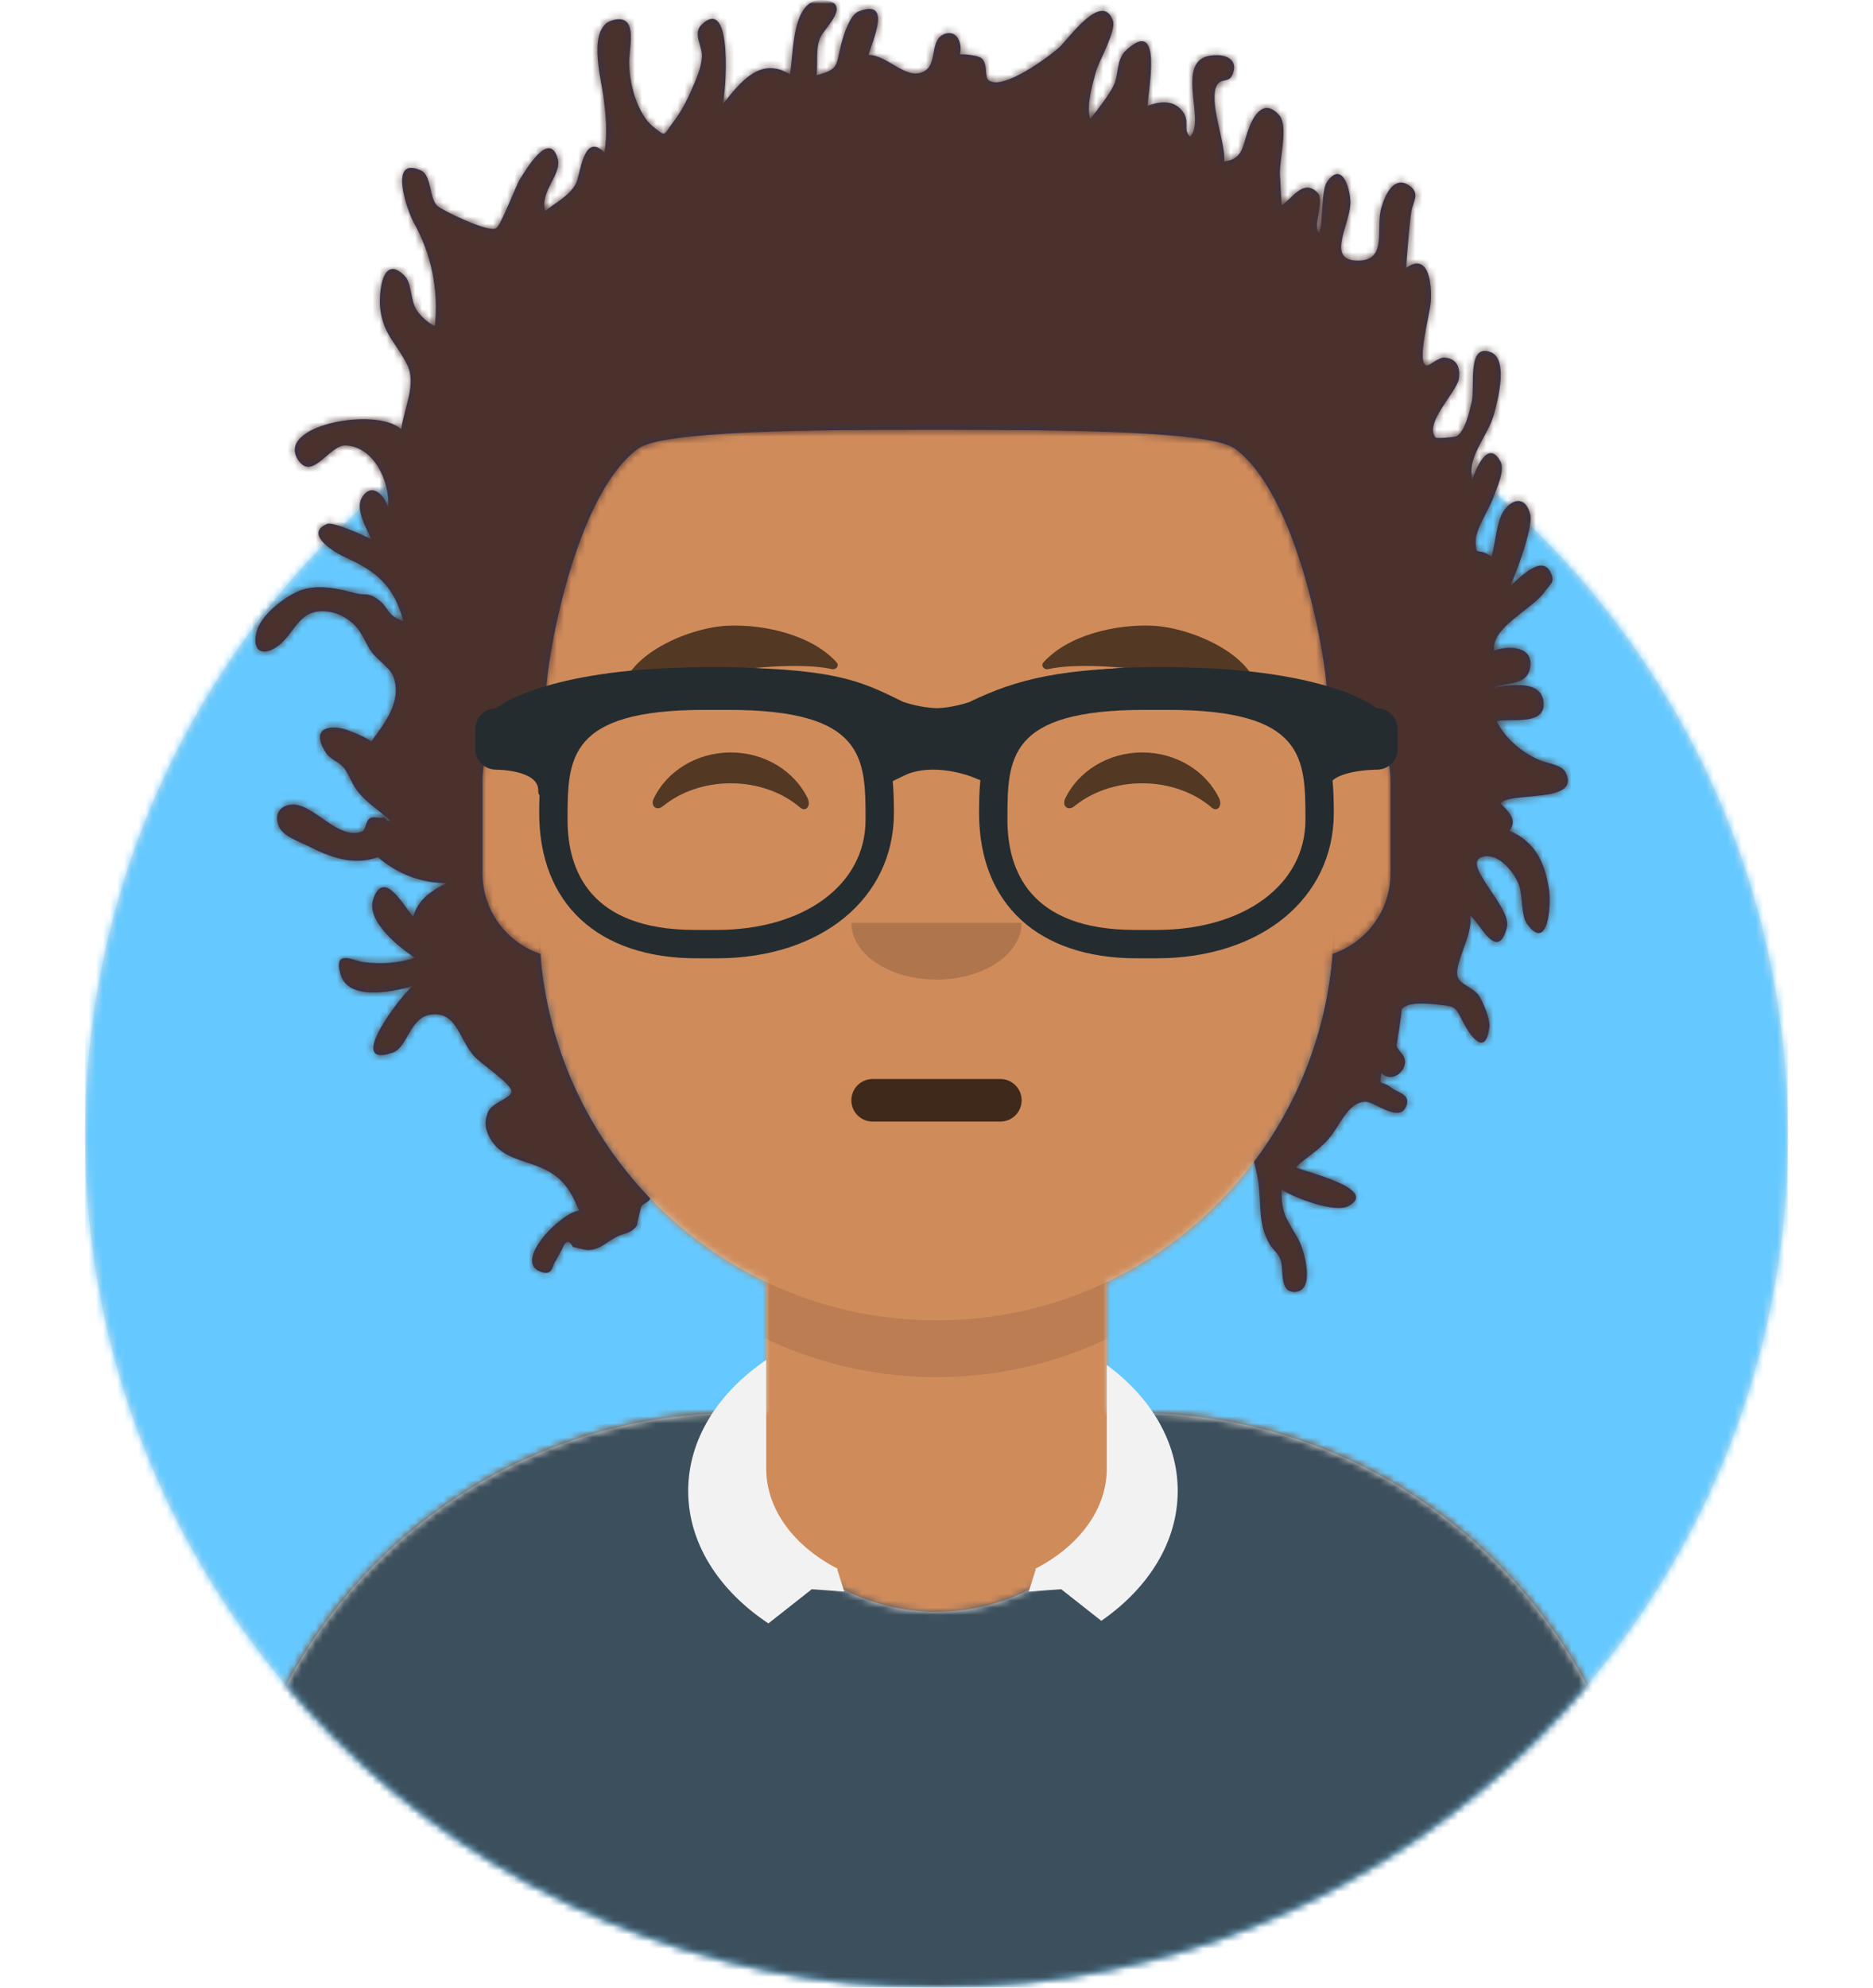 <svg width="264" height="280" viewBox="0 0 264 280" fill="none" xmlns="http://www.w3.org/2000/svg">
<g clip-path="url(#clip0_3538_8000)">
<path d="M132 280C198.274 280 252 226.274 252 160C252 93.726 198.274 40 132 40C65.726 40 12 93.726 12 160C12 226.274 65.726 280 132 280Z" fill="#E6E6E6"/>
<mask id="mask0_3538_8000" style="mask-type:luminance" maskUnits="userSpaceOnUse" x="12" y="40" width="240" height="240">
<path d="M132 280C198.274 280 252 226.274 252 160C252 93.726 198.274 40 132 40C65.726 40 12 93.726 12 160C12 226.274 65.726 280 132 280Z" fill="white"/>
</mask>
<g mask="url(#mask0_3538_8000)">
<path d="M252 40H12V280H252V40Z" fill="#65C9FF"/>
</g>
<mask id="mask1_3538_8000" style="mask-type:luminance" maskUnits="userSpaceOnUse" x="0" y="0" width="264" height="280">
<path d="M12 160C12 226.274 65.726 280 132 280C198.274 280 252 226.274 252 160H264V0H0V160H12Z" fill="white"/>
</mask>
<g mask="url(#mask1_3538_8000)">
<path d="M156 180.611V199H160C199.764 199 232 231.236 232 271V280H32V271C32 231.236 64.236 199 104 199H108V180.611C90.763 172.422 78.372 155.687 76.305 135.881C70.48 135.058 66 130.052 66 124V110C66 104.054 70.325 99.118 76 98.166V92C76 61.072 101.072 36 132 36C162.928 36 188 61.072 188 92V98.166C193.675 99.118 198 104.054 198 110V124C198 130.052 193.52 135.058 187.695 135.881C185.628 155.687 173.237 172.422 156 180.611Z" fill="#D0C6AC"/>
<mask id="mask2_3538_8000" style="mask-type:luminance" maskUnits="userSpaceOnUse" x="32" y="36" width="200" height="244">
<path d="M156 180.611V199H160C199.764 199 232 231.236 232 271V280H32V271C32 231.236 64.236 199 104 199H108V180.611C90.763 172.422 78.372 155.687 76.305 135.881C70.48 135.058 66 130.052 66 124V110C66 104.054 70.325 99.118 76 98.166V92C76 61.072 101.072 36 132 36C162.928 36 188 61.072 188 92V98.166C193.675 99.118 198 104.054 198 110V124C198 130.052 193.52 135.058 187.695 135.881C185.628 155.687 173.237 172.422 156 180.611Z" fill="white"/>
</mask>
<g mask="url(#mask2_3538_8000)">
<path d="M296 36H32V316H296V36Z" fill="#D08B5B"/>
</g>
<mask id="mask3_3538_8000" style="mask-type:luminance" maskUnits="userSpaceOnUse" x="32" y="36" width="200" height="244">
<path d="M156 180.611V199H160C199.764 199 232 231.236 232 271V280H32V271C32 231.236 64.236 199 104 199H108V180.611C90.763 172.422 78.372 155.687 76.305 135.881C70.48 135.058 66 130.052 66 124V110C66 104.054 70.325 99.118 76 98.166V92C76 61.072 101.072 36 132 36C162.928 36 188 61.072 188 92V98.166C193.675 99.118 198 104.054 198 110V124C198 130.052 193.52 135.058 187.695 135.881C185.628 155.687 173.237 172.422 156 180.611Z" fill="white"/>
</mask>
<g mask="url(#mask3_3538_8000)">
<path fill-rule="evenodd" clip-rule="evenodd" d="M188 115V138C188 168.928 162.928 194 132 194C101.072 194 76 168.928 76 138V115V130C76 160.928 101.072 186 132 186C162.928 186 188 160.928 188 130V115Z" fill="black" fill-opacity="0.1"/>
</g>
<path fill-rule="evenodd" clip-rule="evenodd" d="M105.192 199.052H104C64.236 199.052 32 231.287 32 271.052V280H232V271.052C232 231.287 199.764 199.052 160 199.052H158.808C158.935 200.035 159 201.036 159 202.052C159 215.859 146.912 227.052 132 227.052C117.088 227.052 105 215.859 105 202.052C105 201.036 105.065 200.035 105.192 199.052Z" fill="#E6E6E6"/>
<mask id="mask4_3538_8000" style="mask-type:luminance" maskUnits="userSpaceOnUse" x="32" y="199" width="200" height="81">
<path fill-rule="evenodd" clip-rule="evenodd" d="M105.192 199.052H104C64.236 199.052 32 231.287 32 271.052V280H232V271.052C232 231.287 199.764 199.052 160 199.052H158.808C158.935 200.035 159 201.036 159 202.052C159 215.859 146.912 227.052 132 227.052C117.088 227.052 105 215.859 105 202.052C105 201.036 105.065 200.035 105.192 199.052Z" fill="white"/>
</mask>
<g mask="url(#mask4_3538_8000)">
<path d="M264 170H0V280H264V170Z" fill="#3C4F5C"/>
</g>
<path fill-rule="evenodd" clip-rule="evenodd" d="M156 192.28C162.182 196.835 166 203.106 166 210.028C166 217.234 161.863 223.733 155.229 228.327L149.579 223.877L145 224.208L146 221.057L145.922 220.996C152.022 217.853 156 212.7 156 206.877V192.28ZM108 191.572C101.233 196.174 97 202.74 97 210.028C97 217.426 101.362 224.08 108.308 228.692L114.421 223.877L119 224.208L118 221.057L118.078 220.996C111.978 217.853 108 212.7 108 206.877V191.572Z" fill="#F2F2F2"/>
<path d="M141 152H123C121.343 152 120 153.343 120 155C120 156.657 121.343 158 123 158H141C142.657 158 144 156.657 144 155C144 153.343 142.657 152 141 152Z" fill="black" fill-opacity="0.7"/>
<path fill-rule="evenodd" clip-rule="evenodd" d="M120 130C120 134.418 125.373 138 132 138C138.627 138 144 134.418 144 130" fill="black" fill-opacity="0.16"/>
<path fill-rule="evenodd" clip-rule="evenodd" d="M92.16 112.447C94.007 108.649 98.164 106 102.998 106C107.814 106 111.959 108.63 113.815 112.407C114.367 113.529 113.582 114.447 112.791 113.767C110.34 111.66 106.859 110.344 102.998 110.344C99.257 110.344 95.874 111.579 93.438 113.572C92.547 114.3 91.62 113.558 92.16 112.447Z" fill="black" fill-opacity="0.6"/>
<path fill-rule="evenodd" clip-rule="evenodd" d="M150.16 112.447C152.007 108.649 156.164 106 160.998 106C165.814 106 169.959 108.63 171.815 112.407C172.367 113.529 171.582 114.447 170.791 113.767C168.34 111.66 164.859 110.344 160.998 110.344C157.257 110.344 153.874 111.579 151.438 113.572C150.547 114.3 149.62 113.558 150.16 112.447Z" fill="black" fill-opacity="0.6"/>
<path fill-rule="evenodd" clip-rule="evenodd" d="M102.545 88.148C96.739 88.417 87.35 92.636 87.592 98.492C87.6 98.684 87.882 98.768 88.019 98.621C90.774 95.661 110.335 92.671 117.224 94.256C117.855 94.401 118.334 93.779 117.934 93.329C114.512 89.481 107.748 87.903 102.545 88.148Z" fill="black" fill-opacity="0.6"/>
<path fill-rule="evenodd" clip-rule="evenodd" d="M162.453 88.148C168.26 88.417 177.648 92.636 177.406 98.492C177.398 98.684 177.116 98.768 176.979 98.621C174.224 95.661 154.663 92.671 147.774 94.256C147.143 94.401 146.664 93.779 147.064 93.329C150.486 89.481 157.25 87.903 162.453 88.148Z" fill="black" fill-opacity="0.6"/>
<mask id="mask5_3538_8000" style="mask-type:luminance" maskUnits="userSpaceOnUse" x="0" y="0" width="264" height="280">
<path d="M264 0H0V280H264V0Z" fill="white"/>
</mask>
<g mask="url(#mask5_3538_8000)">
<path fill-rule="evenodd" clip-rule="evenodd" d="M188.503 98.874C192.899 100.655 196 104.965 196 110V123C196 128.288 192.58 132.776 187.832 134.375C186.986 145.322 182.993 155.386 176.756 163.664C176.965 164.472 177.166 165.29 177.312 166.168C177.863 169.495 177.192 172.261 178.957 175.261C179.414 176.041 180.14 176.508 180.479 177.405C181.012 178.82 180.247 181.999 182.428 182C185.535 182 183.803 176.034 183.025 174.616C181.5 171.844 180.563 171.165 180.642 167.572C182.387 168.732 188.172 170.948 190.09 169.888C194.522 167.44 183.428 164.952 182.652 164.435C184.356 162.769 186.308 161.885 187.849 159.689C189.109 157.896 190.255 155.292 192.398 155.188C193.585 155.13 197.056 158.072 198.108 156.054C199.073 154.203 196.994 153.932 196.181 153.277C194.679 152.067 194.34 153.271 194.707 151.143C195.792 152.308 197.496 151.572 197.951 150.128C198.441 148.569 196.824 148.104 196.854 147.114C196.842 147.501 197.688 141.999 197.554 142.176C198.414 141.041 201.462 141.392 202.967 141.556C205.263 141.804 205.131 141.873 206.222 143.992C207.104 145.707 209.42 149.169 209.929 144.633C210.05 143.548 209.06 141.229 208.479 140.295C207.852 139.288 205.962 138.652 205.567 137.868C204.623 135.998 207.732 131.834 207.206 129.014C208.299 129.432 211.063 135.941 212.404 130.613C213.111 127.813 205.899 121.668 208.89 120.719C211.179 119.993 213.502 122.944 214.14 124.763C214.613 126.111 214.4 129.001 215.208 130.116C218.244 134.319 218.618 127.375 218.365 125.544C217.806 121.518 216.381 118.556 212.742 117.034C214.037 115.427 212.397 114.147 211.467 113.141C212.995 111.484 222.904 113.245 220.675 108.814C220.137 107.742 218.194 107.552 217.208 107.159C214.717 106.167 212.223 104.148 210.951 101.597C212.792 101.137 218.23 102.395 217.516 98.601C216.953 95.619 212.113 96.534 210.238 96.992C211.93 95.975 215.211 96.817 215.672 94.05C216.203 90.867 212.384 90.974 210.591 91.648C210.17 88.29 216.123 85.818 217.805 83.248C218.373 82.381 219.276 82.084 218.551 80.615C217.245 77.972 213.871 81.701 212.759 82.705C213.635 81.077 216.08 74.302 215.709 72.583C215.163 70.057 213.356 69.968 211.92 72.015C210.989 73.345 210.73 76.718 210.238 78.442C208.2 76.905 208.096 78.688 207.991 76.251C207.923 74.671 209.993 71.55 210.523 70.003C210.979 68.674 212.191 66.243 211.466 64.957C209.69 61.814 207.993 66.129 207.526 67.609C206.737 64.198 209.74 61.552 210.629 58.178C211.17 56.13 212.605 50.599 210.118 49.617C206.725 48.276 207.919 54.573 207.441 56.616C207.076 58.176 206.519 60.694 205.302 61.462C205.126 61.574 202.482 61.805 202.354 61.656C200.62 59.634 205.392 55.208 205.638 53.304C205.861 51.573 205.198 50.479 203.577 50.376C202.768 50.324 201.456 51.575 201.082 51.493C199.603 51.172 201.529 44.405 201.669 42.527C201.819 40.524 201.575 35.355 198.186 37.742C198.413 35.045 198.55 32.506 198.92 29.851C199.115 28.452 200.318 27.206 198.546 26.084C196.39 24.719 195.195 27.576 194.704 29.252C193.858 32.138 195.605 36.627 191.546 36.718C186.881 36.824 190.102 31.988 190.331 28.85C190.459 27.109 189.319 22.429 187.069 25.587C186.173 26.846 186.482 31.281 185.985 32.77C184.879 32.277 186.718 28.255 185.756 27.206C183.695 24.959 181.967 28.232 180.656 28.898C180.57 27.453 180.469 26.007 180.408 24.56C180.315 22.36 181.663 17.731 180.294 16.212C177.958 13.624 176.472 16.644 175.789 18.736C175.176 20.62 175.092 22.48 172.556 22.736C172.764 20.019 170.298 14.3 171.521 12.009C172.074 10.974 173.2 11.708 173.7 10.55C174.521 8.647 173.176 7.839 171.714 7.778C164.922 7.492 170.152 16.912 167.745 19.269C166.646 18.229 167.817 17.156 166.68 15.673C165.457 14.078 163.507 14.213 161.762 14.935C161.706 13.322 164.126 2.015 158.682 7.118C157.33 8.389 157.708 10.511 156.989 12.005C156.293 13.449 154.6 15.602 153.648 16.775C153.138 14.708 153.92 12.145 154.467 10.109C154.848 8.694 157.399 4.304 156.855 2.865C155.275 -1.302 150.532 5.584 149.283 6.697C147.701 8.106 141.403 12.742 139.382 11.337C138.681 10.85 139.312 9.046 138.355 8.209C137.885 7.8 135.878 7.608 135.305 7.661C135.663 6.167 134.959 4.234 133.25 4.751C131.101 5.401 132.031 8.589 130.669 9.753C128.14 11.917 125.135 7.641 122.425 7.761C122.839 6.006 125.91 -0.301 121.026 1.617C119.78 2.106 118.896 4.968 118.585 6.158C117.794 9.193 118.364 9.75 115.077 10.607C115.334 8.846 114.877 6.659 115.726 5.086C116.422 3.797 120.031 0.441 116.188 0.023C111.448 -0.493 111.914 7.695 111.333 10.463C107.127 7.914 104.359 11.561 101.853 14.715C102.3 13.296 103.406 -0.842 98.888 3.478C97.596 4.715 99.026 6.544 98.939 7.956C98.861 9.236 98.439 10.378 97.943 11.574C97.147 13.495 96.222 15.461 94.969 17.098C93.396 19.157 93.954 19.319 92.148 17.921C89.724 16.048 88.572 11.297 88.692 8.396C88.782 6.235 89.888 1.848 86.308 2.865C82.801 3.861 84.659 10.839 85.012 13.318C85.393 16.005 85.647 18.754 85.195 21.491C82.211 18.441 81.776 24.793 81.178 25.876C80.199 27.653 78.31 28.523 76.843 29.736C76.043 26.942 79.248 24.579 78.612 22.356C77.419 18.191 74.042 24.072 73.3 25.226C72.681 26.189 70.665 31.668 69.935 32.159C68.912 32.848 62.33 29.631 61.664 29.019C60.442 27.894 60.887 24.747 59.349 24.03C54.629 21.832 57.417 29.764 58.344 31.404C60.763 35.688 61.86 40.86 61.293 45.908C60.435 45.606 59.378 44.596 58.825 43.831C57.749 42.341 58.14 39.966 57.017 38.844C53.73 35.564 53.344 41.722 53.611 43.635C54.112 47.223 55.902 48.386 57.389 51.369C58.757 54.12 56.944 57.438 56.561 60.494C53.132 57.194 38.366 59.951 42.165 64.996C44.143 67.629 46.483 62.619 48.763 62.745C52.846 62.971 54.998 68.041 54.73 71.592C54.233 69.694 52.309 67.831 50.984 70.148C50.087 71.721 51.619 74.409 52.358 75.971C51.452 75.526 46.986 73.45 46.112 73.81C42.673 75.224 47.413 77.961 48.649 78.508C52.873 80.376 55.536 82.427 56.85 87.5C54.482 86.743 54.894 85.622 53.297 84.457C51.831 83.387 51.557 83.939 50.207 83.589C47.845 82.978 44.766 82.162 42.097 83.271C40.127 84.09 36.809 86.581 36.191 88.921C35.434 91.795 37.035 92.527 39.095 91.064C41.546 89.325 41.992 85.959 45.678 86.103C47.447 86.172 49.199 87.099 50.318 88.429C51.153 89.422 51.641 90.859 52.438 91.924C53.141 92.864 55.002 94.183 55.395 95.178C56.813 98.773 54.119 101.973 52.312 104.492C51.893 103.938 48.835 102.734 48.202 102.614C45.262 102.053 44.165 103.412 46.003 106.126C46.582 106.982 47.801 107.342 48.439 108.12C49.15 108.989 49.551 110.32 50.257 111.264C51.65 113.127 53.372 114.086 55.035 115.586C54.422 115.995 54.489 114.962 53.933 115.176C53.529 115.332 52.826 115.021 52.316 115.19C51.488 115.465 51.598 116.907 51.068 117.119C47.769 118.433 44.441 113.504 41.482 113.344C39.868 113.256 38.507 114.338 39.282 116.366C39.82 117.778 42.152 118.544 43.318 119.133C46.564 120.777 49.796 122.001 53.266 120.74C56.063 123.178 59.425 124.381 62.941 124.415C60.929 125.413 58.941 126.65 58.238 129.136C57.049 127.906 54.13 122.184 52.605 126.674C51.56 129.761 56.328 133.545 58.525 134.936C55.97 135.691 53.848 135.843 51.248 135.543C49.891 135.387 46.911 133.569 48.01 137.291C49.192 141.307 56.251 139.502 58.49 138.807C58.573 137.609 47.72 150.915 55.332 148.296C57.508 147.548 57.717 143.295 60.75 142.923C64.253 142.493 64.605 146 66.632 148.569C67.642 149.851 72.301 152.734 72.081 153.834C71.89 154.786 69.332 155.33 68.788 156.662C68.155 158.211 68.441 159.408 69.32 160.74C70.858 163.073 73.68 163.431 75.912 164.344C79.076 165.639 80.223 167.211 81.641 170.561C79.14 170.681 72.022 177.921 76.384 179.209C78.009 179.689 77.756 178.243 78.433 177.444C78.706 176.928 78.98 176.414 79.254 175.899C79.712 174.701 80.219 174.628 80.773 175.678C80.897 175.648 82.383 176.067 82.721 176.088C84.428 176.193 85.571 174.896 86.987 174.195C88.01 173.689 89.011 173.777 89.782 172.609C89.693 172.744 90.336 170.098 90.347 170.073C90.623 169.436 91.332 169.526 91.657 168.839C82.908 159.754 77.2 147.72 76.168 134.375C71.42 132.776 68 128.288 68 123V110C68 104.965 71.101 100.655 75.497 98.874C76.028 99.248 76.767 98.875 77 98.032C76.537 96.526 80.296 70.178 90 63.156C93.618 60.718 113.008 60.537 132.313 60.55C151.409 60.563 170.421 60.745 174 63.156C183.704 70.178 187.463 96.526 187 98.032C187.233 98.875 187.972 99.248 188.503 98.874Z" fill="#2E3257"/>
<mask id="mask6_3538_8000" style="mask-type:luminance" maskUnits="userSpaceOnUse" x="36" y="0" width="185" height="182">
<path fill-rule="evenodd" clip-rule="evenodd" d="M188.503 98.874C192.899 100.655 196 104.965 196 110V123C196 128.288 192.58 132.776 187.832 134.375C186.986 145.322 182.993 155.386 176.756 163.664C176.965 164.472 177.166 165.29 177.312 166.168C177.863 169.495 177.192 172.261 178.957 175.261C179.414 176.041 180.14 176.508 180.479 177.405C181.012 178.82 180.247 181.999 182.428 182C185.535 182 183.803 176.034 183.025 174.616C181.5 171.844 180.563 171.165 180.642 167.572C182.387 168.732 188.172 170.948 190.09 169.888C194.522 167.44 183.428 164.952 182.652 164.435C184.356 162.769 186.308 161.885 187.849 159.689C189.109 157.896 190.255 155.292 192.398 155.188C193.585 155.13 197.056 158.072 198.108 156.054C199.073 154.203 196.994 153.932 196.181 153.277C194.679 152.067 194.34 153.271 194.707 151.143C195.792 152.308 197.496 151.572 197.951 150.128C198.441 148.569 196.824 148.104 196.854 147.114C196.842 147.501 197.688 141.999 197.554 142.176C198.414 141.041 201.462 141.392 202.967 141.556C205.263 141.804 205.131 141.873 206.222 143.992C207.104 145.707 209.42 149.169 209.929 144.633C210.05 143.548 209.06 141.229 208.479 140.295C207.852 139.288 205.962 138.652 205.567 137.868C204.623 135.998 207.732 131.834 207.206 129.014C208.299 129.432 211.063 135.941 212.404 130.613C213.111 127.813 205.899 121.668 208.89 120.719C211.179 119.993 213.502 122.944 214.14 124.763C214.613 126.111 214.4 129.001 215.208 130.116C218.244 134.319 218.618 127.375 218.365 125.544C217.806 121.518 216.381 118.556 212.742 117.034C214.037 115.427 212.397 114.147 211.467 113.141C212.995 111.484 222.904 113.245 220.675 108.814C220.137 107.742 218.194 107.552 217.208 107.159C214.717 106.167 212.223 104.148 210.951 101.597C212.792 101.137 218.23 102.395 217.516 98.601C216.953 95.619 212.113 96.534 210.238 96.992C211.93 95.975 215.211 96.817 215.672 94.05C216.203 90.867 212.384 90.974 210.591 91.648C210.17 88.29 216.123 85.818 217.805 83.248C218.373 82.381 219.276 82.084 218.551 80.615C217.245 77.972 213.871 81.701 212.759 82.705C213.635 81.077 216.08 74.302 215.709 72.583C215.163 70.057 213.356 69.968 211.92 72.015C210.989 73.345 210.73 76.718 210.238 78.442C208.2 76.905 208.096 78.688 207.991 76.251C207.923 74.671 209.993 71.55 210.523 70.003C210.979 68.674 212.191 66.243 211.466 64.957C209.69 61.814 207.993 66.129 207.526 67.609C206.737 64.198 209.74 61.552 210.629 58.178C211.17 56.13 212.605 50.599 210.118 49.617C206.725 48.276 207.919 54.573 207.441 56.616C207.076 58.176 206.519 60.694 205.302 61.462C205.126 61.574 202.482 61.805 202.354 61.656C200.62 59.634 205.392 55.208 205.638 53.304C205.861 51.573 205.198 50.479 203.577 50.376C202.768 50.324 201.456 51.575 201.082 51.493C199.603 51.172 201.529 44.405 201.669 42.527C201.819 40.524 201.575 35.355 198.186 37.742C198.413 35.045 198.55 32.506 198.92 29.851C199.115 28.452 200.318 27.206 198.546 26.084C196.39 24.719 195.195 27.576 194.704 29.252C193.858 32.138 195.605 36.627 191.546 36.718C186.881 36.824 190.102 31.988 190.331 28.85C190.459 27.109 189.319 22.429 187.069 25.587C186.173 26.846 186.482 31.281 185.985 32.77C184.879 32.277 186.718 28.255 185.756 27.206C183.695 24.959 181.967 28.232 180.656 28.898C180.57 27.453 180.469 26.007 180.408 24.56C180.315 22.36 181.663 17.731 180.294 16.212C177.958 13.624 176.472 16.644 175.789 18.736C175.176 20.62 175.092 22.48 172.556 22.736C172.764 20.019 170.298 14.3 171.521 12.009C172.074 10.974 173.2 11.708 173.7 10.55C174.521 8.647 173.176 7.839 171.714 7.778C164.922 7.492 170.152 16.912 167.745 19.269C166.646 18.229 167.817 17.156 166.68 15.673C165.457 14.078 163.507 14.213 161.762 14.935C161.706 13.322 164.126 2.015 158.682 7.118C157.33 8.389 157.708 10.511 156.989 12.005C156.293 13.449 154.6 15.602 153.648 16.775C153.138 14.708 153.92 12.145 154.467 10.109C154.848 8.694 157.399 4.304 156.855 2.865C155.275 -1.302 150.532 5.584 149.283 6.697C147.701 8.106 141.403 12.742 139.382 11.337C138.681 10.85 139.312 9.046 138.355 8.209C137.885 7.8 135.878 7.608 135.305 7.661C135.663 6.167 134.959 4.234 133.25 4.751C131.101 5.401 132.031 8.589 130.669 9.753C128.14 11.917 125.135 7.641 122.425 7.761C122.839 6.006 125.91 -0.301 121.026 1.617C119.78 2.106 118.896 4.968 118.585 6.158C117.794 9.193 118.364 9.75 115.077 10.607C115.334 8.846 114.877 6.659 115.726 5.086C116.422 3.797 120.031 0.441 116.188 0.023C111.448 -0.493 111.914 7.695 111.333 10.463C107.127 7.914 104.359 11.561 101.853 14.715C102.3 13.296 103.406 -0.842 98.888 3.478C97.596 4.715 99.026 6.544 98.939 7.956C98.861 9.236 98.439 10.378 97.943 11.574C97.147 13.495 96.222 15.461 94.969 17.098C93.396 19.157 93.954 19.319 92.148 17.921C89.724 16.048 88.572 11.297 88.692 8.396C88.782 6.235 89.888 1.848 86.308 2.865C82.801 3.861 84.659 10.839 85.012 13.318C85.393 16.005 85.647 18.754 85.195 21.491C82.211 18.441 81.776 24.793 81.178 25.876C80.199 27.653 78.31 28.523 76.843 29.736C76.043 26.942 79.248 24.579 78.612 22.356C77.419 18.191 74.042 24.072 73.3 25.226C72.681 26.189 70.665 31.668 69.935 32.159C68.912 32.848 62.33 29.631 61.664 29.019C60.442 27.894 60.887 24.747 59.349 24.03C54.629 21.832 57.417 29.764 58.344 31.404C60.763 35.688 61.86 40.86 61.293 45.908C60.435 45.606 59.378 44.596 58.825 43.831C57.749 42.341 58.14 39.966 57.017 38.844C53.73 35.564 53.344 41.722 53.611 43.635C54.112 47.223 55.902 48.386 57.389 51.369C58.757 54.12 56.944 57.438 56.561 60.494C53.132 57.194 38.366 59.951 42.165 64.996C44.143 67.629 46.483 62.619 48.763 62.745C52.846 62.971 54.998 68.041 54.73 71.592C54.233 69.694 52.309 67.831 50.984 70.148C50.087 71.721 51.619 74.409 52.358 75.971C51.452 75.526 46.986 73.45 46.112 73.81C42.673 75.224 47.413 77.961 48.649 78.508C52.873 80.376 55.536 82.427 56.85 87.5C54.482 86.743 54.894 85.622 53.297 84.457C51.831 83.387 51.557 83.939 50.207 83.589C47.845 82.978 44.766 82.162 42.097 83.271C40.127 84.09 36.809 86.581 36.191 88.921C35.434 91.795 37.035 92.527 39.095 91.064C41.546 89.325 41.992 85.959 45.678 86.103C47.447 86.172 49.199 87.099 50.318 88.429C51.153 89.422 51.641 90.859 52.438 91.924C53.141 92.864 55.002 94.183 55.395 95.178C56.813 98.773 54.119 101.973 52.312 104.492C51.893 103.938 48.835 102.734 48.202 102.614C45.262 102.053 44.165 103.412 46.003 106.126C46.582 106.982 47.801 107.342 48.439 108.12C49.15 108.989 49.551 110.32 50.257 111.264C51.65 113.127 53.372 114.086 55.035 115.586C54.422 115.995 54.489 114.962 53.933 115.176C53.529 115.332 52.826 115.021 52.316 115.19C51.488 115.465 51.598 116.907 51.068 117.119C47.769 118.433 44.441 113.504 41.482 113.344C39.868 113.256 38.507 114.338 39.282 116.366C39.82 117.778 42.152 118.544 43.318 119.133C46.564 120.777 49.796 122.001 53.266 120.74C56.063 123.178 59.425 124.381 62.941 124.415C60.929 125.413 58.941 126.65 58.238 129.136C57.049 127.906 54.13 122.184 52.605 126.674C51.56 129.761 56.328 133.545 58.525 134.936C55.97 135.691 53.848 135.843 51.248 135.543C49.891 135.387 46.911 133.569 48.01 137.291C49.192 141.307 56.251 139.502 58.49 138.807C58.573 137.609 47.72 150.915 55.332 148.296C57.508 147.548 57.717 143.295 60.75 142.923C64.253 142.493 64.605 146 66.632 148.569C67.642 149.851 72.301 152.734 72.081 153.834C71.89 154.786 69.332 155.33 68.788 156.662C68.155 158.211 68.441 159.408 69.32 160.74C70.858 163.073 73.68 163.431 75.912 164.344C79.076 165.639 80.223 167.211 81.641 170.561C79.14 170.681 72.022 177.921 76.384 179.209C78.009 179.689 77.756 178.243 78.433 177.444C78.706 176.928 78.98 176.414 79.254 175.899C79.712 174.701 80.219 174.628 80.773 175.678C80.897 175.648 82.383 176.067 82.721 176.088C84.428 176.193 85.571 174.896 86.987 174.195C88.01 173.689 89.011 173.777 89.782 172.609C89.693 172.744 90.336 170.098 90.347 170.073C90.623 169.436 91.332 169.526 91.657 168.839C82.908 159.754 77.2 147.72 76.168 134.375C71.42 132.776 68 128.288 68 123V110C68 104.965 71.101 100.655 75.497 98.874C76.028 99.248 76.767 98.875 77 98.032C76.537 96.526 80.296 70.178 90 63.156C93.618 60.718 113.008 60.537 132.313 60.55C151.409 60.563 170.421 60.745 174 63.156C183.704 70.178 187.463 96.526 187 98.032C187.233 98.875 187.972 99.248 188.503 98.874Z" fill="white"/>
</mask>
<g mask="url(#mask6_3538_8000)">
<path d="M299 0H35V280H299V0Z" fill="#4A312C"/>
</g>
<g filter="url(#filter0_d_3538_8000)">
<path d="M101 133H98.242C84.315 133 76 125.336 76 112.5C76 102.127 77.817 92 99.53 92H102.47C124.183 92 126 102.127 126 112.5C126 124.569 115.721 133 101 133ZM99.385 98C80 98 80 104.841 80 113.502C80 120.572 83.116 129 97.971 129H101C113.365 129 122 122.627 122 113.502C122 104.841 122 98 102.615 98H99.385Z" fill="#252C2F"/>
<path d="M163 133H160.242C146.315 133 138 125.336 138 112.5C138 102.127 139.817 92 161.53 92H164.47C186.183 92 188 102.127 188 112.5C188 124.569 177.721 133 163 133ZM161.385 98C142 98 142 104.841 142 113.502C142 120.572 145.119 129 159.971 129H163C175.365 129 184 122.627 184 113.502C184 104.841 184 98 164.615 98H161.385Z" fill="#252C2F"/>
<path d="M69.954 97.772C70.646 97.096 78.21 92 99.5 92C117.351 92 121.13 93.853 126.85 96.652L127.269 96.859C127.667 96.999 129.7 97.69 132.079 97.766C134.246 97.673 136.1 97.085 136.642 96.897C143.17 93.722 149.561 92 164.5 92C185.79 92 193.354 97.096 194.045 97.772C195.679 97.772 197 99.061 197 100.657V103.543C197 105.139 195.679 106.429 194.045 106.429C194.045 106.429 187.144 106.429 187.144 109.315C187.144 112.2 185.182 105.139 185.182 103.543V100.732C181.579 99.353 175.128 96.786 164.5 96.786C152.658 96.786 146.761 98.886 141.702 100.971L141.759 101.108L141.756 103.094L139.539 108.444L136.8 107.361C136.556 107.264 136.028 107.09 135.296 106.91C133.256 106.407 131.159 106.254 129.304 106.634C128.624 106.774 127.992 106.984 127.413 107.267L124.77 108.558L122.127 103.396L122.244 101.102L122.325 100.907C117.962 98.874 113.939 96.786 99.5 96.786C88.872 96.786 82.422 99.352 78.818 100.731V103.543C78.818 105.139 75.864 112.2 75.864 109.315C75.864 106.429 69.954 106.429 69.954 106.429C68.324 106.429 67 105.139 67 103.543V100.657C67 99.061 68.324 97.772 69.954 97.772Z" fill="#252C2F"/>
</g>
</g>
</g>
</g>
<defs>
<filter id="filter0_d_3538_8000" x="67" y="92" width="130" height="43" filterUnits="userSpaceOnUse" color-interpolation-filters="sRGB">
<feFlood flood-opacity="0" result="BackgroundImageFix"/>
<feColorMatrix in="SourceAlpha" type="matrix" values="0 0 0 0 0 0 0 0 0 0 0 0 0 0 0 0 0 0 127 0" result="hardAlpha"/>
<feOffset dy="2"/>
<feColorMatrix type="matrix" values="0 0 0 0 0 0 0 0 0 0 0 0 0 0 0 0 0 0 0.2 0"/>
<feBlend mode="normal" in2="BackgroundImageFix" result="effect1_dropShadow_3538_8000"/>
<feBlend mode="normal" in="SourceGraphic" in2="effect1_dropShadow_3538_8000" result="shape"/>
</filter>
<clipPath id="clip0_3538_8000">
<rect width="264" height="280" fill="white"/>
</clipPath>
</defs>
</svg>
